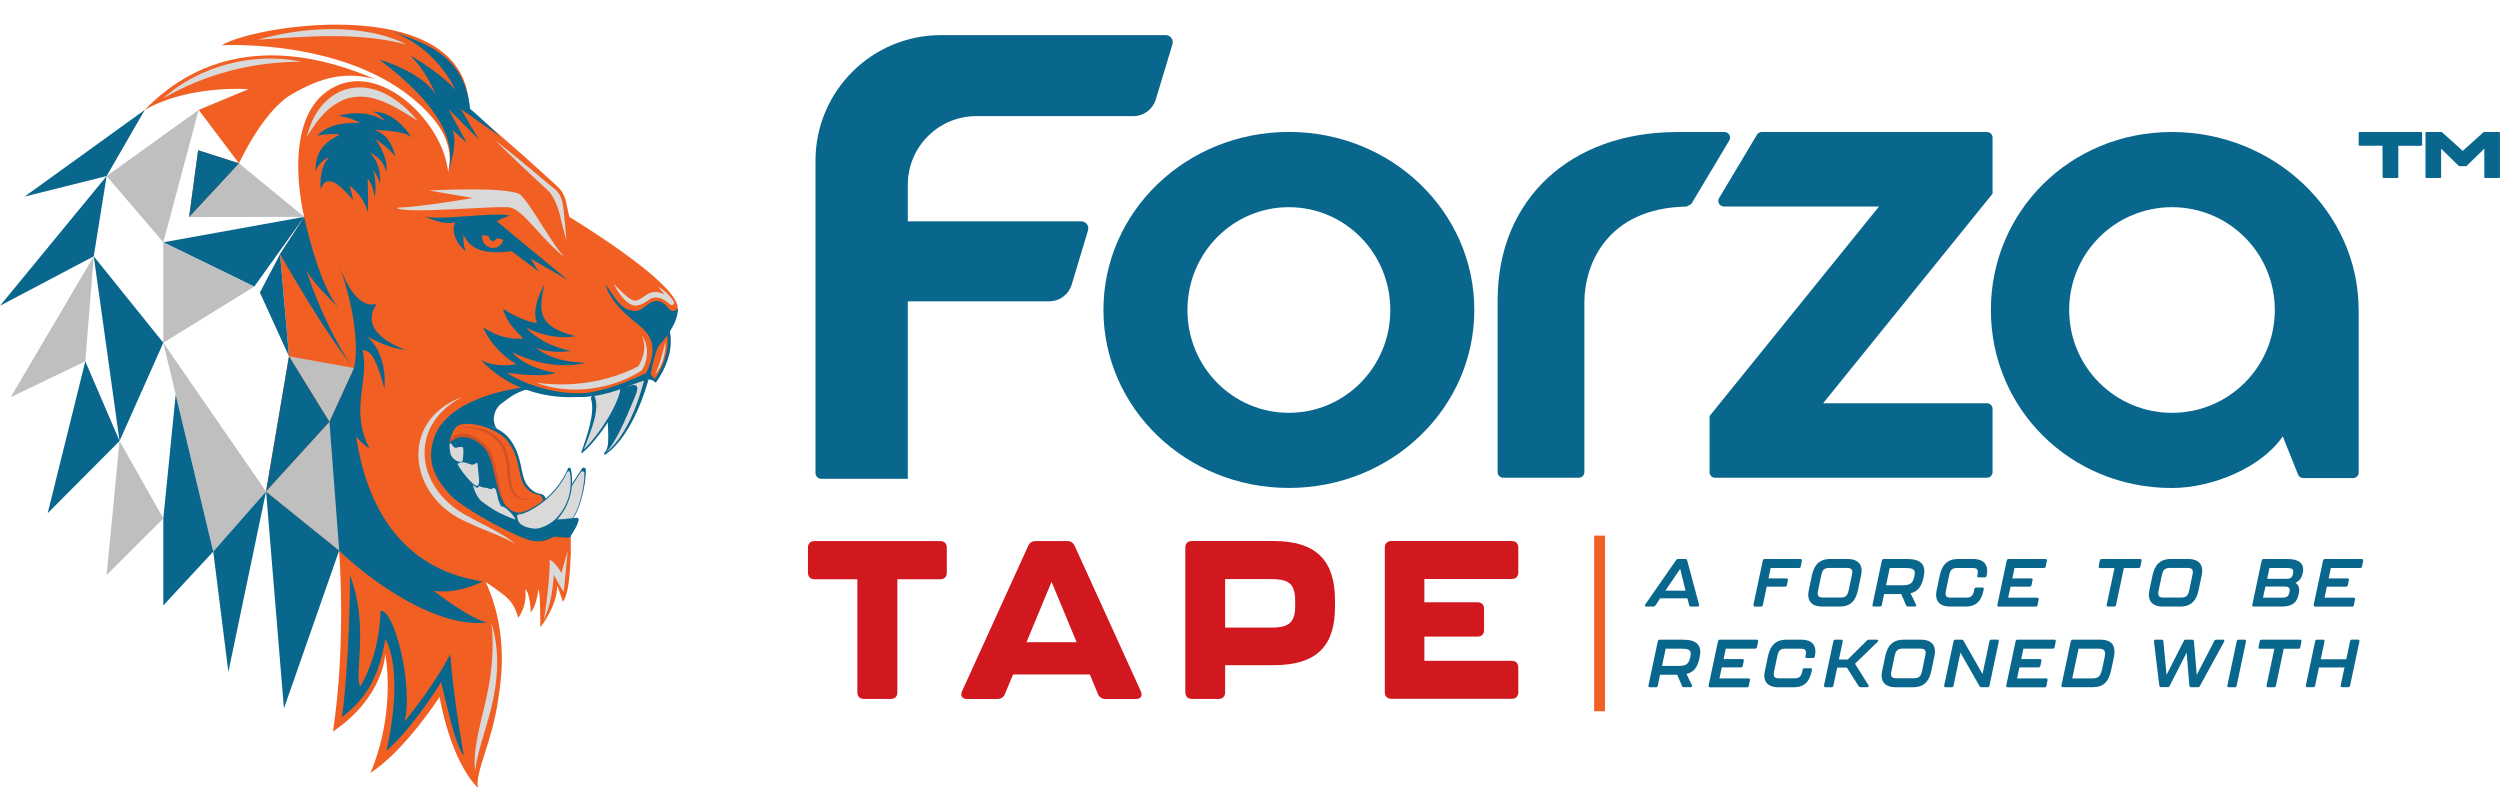 <?xml version="1.0" encoding="UTF-8"?><svg id="Layer_1" xmlns="http://www.w3.org/2000/svg" viewBox="0 0 400 130"><defs><style>.cls-1{fill:#f16022;}.cls-2{fill:#d1181f;}.cls-3{fill:#bfbfbf;}.cls-4{fill:#d35127;}.cls-5{fill:#dad9d9;}.cls-6{fill:#09668d;}.cls-7{fill:none;stroke:#f16022;stroke-miterlimit:10;stroke-width:1.73px;}</style></defs><path class="cls-6" d="m387.35,21.12h-9.78c-.12,0-.18.06-.18.18v1.84c0,.12.06.18.18.18h3.63l.02,4.97s.02.09.06.13c.04.04.08.06.13.06h2.14c.12,0,.18-.06.18-.18v-4.97h3.63c.12,0,.18-.06.18-.18v-1.84c0-.12-.06-.18-.18-.18Z"/><path class="cls-6" d="m399.82,21.12h-2.38s-.07.01-.09.04l-3.31,2.98-3.31-2.98s-.06-.04-.09-.04h-2.38c-.12,0-.18.06-.18.18v7c0,.12.06.18.18.18h2.14c.12,0,.18-.06.18-.18v-4.29l-.02-.24,2.85,2.78s.06.04.09.04h1.07s.07-.01.09-.04l2.87-2.8-.04.26v4.29c0,.12.06.18.18.18h2.14c.12,0,.18-.06.18-.18v-7c0-.12-.06-.18-.18-.18Z"/><path class="cls-6" d="m206.22,78.07c-16.43,0-29.67-12.74-29.67-28.48s13.24-28.48,29.67-28.48,29.67,12.74,29.67,28.48-13.24,28.48-29.67,28.48Zm0-44.92c-8.99,0-16.23,7.35-16.23,16.45s7.24,16.45,16.23,16.45,16.23-7.35,16.23-16.45-7.24-16.45-16.23-16.45Z"/><path class="cls-6" d="m268.32,21.12h7.59c.7,0,1.13.76.77,1.36l-6.06,10.14-.76.43c-12.79.23-16.36,9.32-16.36,15.33v27.16c0,.5-.4.9-.9.9h-12.08c-.5,0-.9-.4-.9-.9v-27.51c0-16.18,11.68-26.9,28.68-26.9Z"/><path class="cls-6" d="m273.53,66.57l27.11-33.53h-24.81c-.7,0-1.13-.76-.77-1.36l6.05-10.12c.16-.27.45-.44.77-.44h36.03c.5,0,.9.4.9.9v8.97l-27.11,33.53h26.21c.5,0,.9.4.9.9v10.12c0,.5-.4.9-.9.9h-43.48c-.5,0-.9-.4-.9-.9v-8.97Z"/><path class="cls-6" d="m377.39,49.6v25.99c0,.5-.4.9-.9.9h-7.97c-.36,0-.69-.22-.83-.56l-2.45-6.11c-3.39,4.98-11.25,8.26-17.73,8.26-16.33,0-28.97-12.74-28.97-28.48s12.64-28.48,28.97-28.48,29.87,12.74,29.87,28.48Zm-13.42,0c0-9.1-7.35-16.45-16.45-16.45s-16.45,7.35-16.45,16.45,7.35,16.45,16.45,16.45,16.45-7.35,16.45-16.45Z"/><path class="cls-6" d="m130.48,75.69V25.7c0-11.09,8.99-20.08,20.08-20.08h35.95c.76,0,1.3.73,1.08,1.46l-2.66,8.83c-.48,1.58-1.93,2.67-3.59,2.67h-25.12c-6.06,0-10.97,4.91-10.97,10.97v5.86h27.75c.76,0,1.3.73,1.08,1.46l-2.61,8.67c-.48,1.58-1.93,2.67-3.59,2.67h-22.63v28.4h-13.85c-.51,0-.92-.41-.92-.92Z"/><path class="cls-2" d="m137.18,110.76v-18.08h-6.84c-.68,0-1.07-.39-1.07-1.07v-3.97c0-.68.39-1.07,1.07-1.07h20.08c.68,0,1.07.39,1.07,1.07v3.97c0,.68-.39,1.07-1.07,1.07h-6.84v18.08c0,.68-.39,1.07-1.07,1.07h-4.26c-.68,0-1.07-.39-1.07-1.07Z"/><path class="cls-2" d="m175.66,111.02l-1.29-3.11h-12.28l-1.29,3.11c-.21.54-.64.82-1.25.82h-4.8c-.82,0-1.15-.5-.82-1.25l10.56-23.2c.25-.57.64-.82,1.25-.82h4.98c.61,0,1,.25,1.25.82l10.56,23.2c.32.75,0,1.25-.82,1.25h-4.8c-.61,0-1.04-.29-1.25-.82Zm-3.4-8.27l-4.01-9.66-4.01,9.66h8.02Z"/><path class="cls-2" d="m189.65,110.76v-23.13c0-.68.39-1.07,1.07-1.07h13.03c7.09,0,9.85,3.36,9.85,9.49v1.04c0,6.12-2.76,9.34-9.85,9.34h-7.73v4.33c0,.68-.39,1.07-1.07,1.07h-4.22c-.68,0-1.07-.39-1.07-1.07Zm13.53-10.34c2.51,0,4.05-.36,4.05-3.4v-.93c0-3.04-1.43-3.44-4.05-3.44h-7.16v7.77h7.16Z"/><path class="cls-2" d="m221.57,110.76v-23.13c0-.68.39-1.07,1.07-1.07h19.22c.68,0,1.07.39,1.07,1.07v3.94c0,.68-.39,1.07-1.07,1.07h-13.96v3.72h8.48c.68,0,1.07.39,1.07,1.07v3.36c0,.68-.39,1.07-1.07,1.07h-8.48v3.87h13.96c.68,0,1.07.39,1.07,1.07v3.94c0,.68-.39,1.07-1.07,1.07h-19.22c-.68,0-1.07-.39-1.07-1.07Z"/><line class="cls-7" x1="255.93" y1="85.7" x2="255.93" y2="113.8"/><path class="cls-6" d="m270.26,96.81l-.27-1.08h-4.36l-.76,1.14c-.08.12-.18.17-.32.17h-1.14c-.21,0-.3-.14-.17-.32l4.94-7.11c.08-.12.18-.17.32-.17h1.15c.16,0,.26.06.3.23l1.9,7.08c.05.19-.03.3-.23.3h-1.07c-.16,0-.26-.09-.29-.24Zm-.57-2.3l-.86-3.5-2.37,3.5h3.23Z"/><path class="cls-6" d="m280.55,96.76l1.5-7.08c.03-.15.14-.24.3-.24h5.71c.18,0,.28.1.24.29l-.18.91c-.03.15-.14.24-.3.24h-4.52l-.34,1.66h2.87c.18,0,.28.1.24.29l-.17.8c-.03.15-.14.24-.3.24h-2.92l-.63,2.95c-.03.15-.14.24-.3.24h-.94c-.18,0-.28-.1-.24-.29Z"/><path class="cls-6" d="m289.41,94.43l.49-2.36c.34-1.61,1.15-2.63,2.93-2.63h2.78c1.78,0,2.52,1.01,2.16,2.63l-.5,2.36c-.33,1.6-1.14,2.62-2.93,2.62h-2.77c-1.79,0-2.51-1.01-2.17-2.62Zm5.07,1.18c.79,0,1.12-.29,1.3-1.13l.52-2.47c.18-.86-.01-1.14-.82-1.14h-2.77c-.8,0-1.11.28-1.3,1.14l-.52,2.47c-.18.84.02,1.13.81,1.13h2.78Z"/><path class="cls-6" d="m307.81,92.19l-.04.17c-.28,1.36-.82,2.26-2.08,2.57l.87,1.8c.09.18,0,.31-.21.31h-1.07c-.15,0-.26-.06-.31-.2l-.77-1.79h-2.74l-.37,1.76c-.03.15-.14.24-.3.24h-.95c-.18,0-.28-.1-.24-.29l1.5-7.08c.03-.15.14-.24.3-.24h3.75c2.21,0,3.04.93,2.65,2.75Zm-2.89-1.31h-2.56l-.59,2.76h2.57c1.14,0,1.66-.19,1.93-1.29l.03-.15c.26-1.1-.2-1.31-1.38-1.31Z"/><path class="cls-6" d="m309.86,94.43l.5-2.36c.34-1.61,1.16-2.63,2.94-2.63h2.4c1.79,0,2.51,1.01,2.17,2.63v.05c-.04.16-.14.25-.3.25h-.95c-.18,0-.29-.06-.27-.18l.03-.17c.21-.94-.06-1.14-.81-1.14h-2.4c-.74,0-1.1.21-1.3,1.14l-.52,2.47c-.19.93.09,1.13.81,1.13h2.4c.73,0,1.11-.2,1.3-1.13l.04-.24c.03-.15.14-.24.3-.24h.95c.18,0,.28.08.26.2l-.04.22c-.33,1.6-1.08,2.62-2.87,2.62h-2.48c-1.79,0-2.5-1.01-2.16-2.62Z"/><path class="cls-6" d="m319.58,96.76l1.5-7.08c.03-.15.14-.24.3-.24h5.88c.18,0,.28.1.24.29l-.18.91c-.03.15-.14.24-.3.24h-4.7l-.34,1.66h2.99c.18,0,.28.1.24.29l-.17.8c-.03.15-.14.24-.3.24h-3.05l-.38,1.76h4.64c.18,0,.28.1.24.29l-.18.9c-.03.15-.14.24-.3.24h-5.88c-.18,0-.28-.1-.24-.29Z"/><path class="cls-6" d="m337.07,96.76l1.25-5.87h-2.29c-.18,0-.28-.1-.24-.29l.18-.92c.03-.15.14-.24.3-.24h6.14c.18,0,.28.1.24.29l-.18.92c-.03.15-.14.24-.3.24h-2.35l-1.26,5.92c-.03.15-.14.24-.3.24h-.95c-.18,0-.28-.1-.24-.29Z"/><path class="cls-6" d="m343.9,94.43l.5-2.36c.34-1.61,1.15-2.63,2.93-2.63h2.78c1.78,0,2.52,1.01,2.16,2.63l-.5,2.36c-.33,1.6-1.14,2.62-2.93,2.62h-2.77c-1.79,0-2.51-1.01-2.17-2.62Zm5.07,1.18c.79,0,1.12-.29,1.3-1.13l.52-2.47c.18-.86-.01-1.14-.82-1.14h-2.77c-.8,0-1.11.28-1.3,1.14l-.52,2.47c-.18.84.02,1.13.81,1.13h2.78Z"/><path class="cls-6" d="m360.37,96.76l1.5-7.08c.03-.15.14-.24.3-.24h3.82c1.82,0,2.72.71,2.48,2.09l-.02.12c-.16.89-.68,1.39-1.18,1.59.38.26.73.69.55,1.63l-.02.12c-.26,1.38-.95,2.06-2.77,2.06h-4.42c-.18,0-.28-.1-.24-.29Zm4.73-1.13c.68,0,1.07-.15,1.19-.8l.04-.17c.14-.64-.24-.82-.82-.82h-3.04l-.39,1.79h3Zm.71-3.02c.56,0,.93-.12,1.06-.74l.03-.17c.14-.65-.25-.82-.94-.82h-2.85l-.36,1.73h3.06Z"/><path class="cls-6" d="m370.19,96.76l1.5-7.08c.03-.15.14-.24.3-.24h5.88c.18,0,.28.1.24.29l-.18.91c-.03.15-.14.24-.3.24h-4.7l-.34,1.66h2.99c.18,0,.28.1.24.29l-.17.8c-.03.15-.14.24-.3.24h-3.05l-.38,1.76h4.64c.18,0,.28.1.24.29l-.18.9c-.03.15-.14.24-.3.24h-5.88c-.18,0-.28-.1-.24-.29Z"/><path class="cls-6" d="m271.96,105.1l-.04.17c-.28,1.36-.82,2.26-2.08,2.57l.87,1.8c.09.18,0,.31-.21.31h-1.07c-.15,0-.26-.06-.31-.2l-.77-1.79h-2.74l-.37,1.76c-.03.15-.14.24-.3.24h-.95c-.18,0-.28-.1-.24-.29l1.5-7.08c.03-.15.14-.24.3-.24h3.75c2.21,0,3.04.93,2.65,2.75Zm-2.89-1.31h-2.56l-.59,2.76h2.57c1.14,0,1.66-.19,1.93-1.29l.03-.15c.26-1.1-.2-1.31-1.38-1.31Z"/><path class="cls-6" d="m273.38,109.67l1.5-7.08c.03-.15.14-.24.3-.24h5.88c.18,0,.28.1.24.29l-.18.91c-.03.15-.14.24-.3.24h-4.7l-.34,1.66h2.99c.18,0,.28.1.24.29l-.17.8c-.03.15-.14.24-.3.24h-3.05l-.38,1.76h4.64c.18,0,.28.1.24.29l-.18.9c-.03.15-.14.24-.3.24h-5.88c-.18,0-.28-.1-.24-.29Z"/><path class="cls-6" d="m282.39,107.34l.49-2.36c.34-1.61,1.16-2.63,2.94-2.63h2.4c1.79,0,2.51,1.01,2.16,2.63v.05c-.04.16-.14.25-.3.25h-.95c-.18,0-.29-.06-.27-.18l.03-.17c.21-.94-.06-1.14-.81-1.14h-2.4c-.74,0-1.1.21-1.3,1.14l-.52,2.47c-.19.93.09,1.13.81,1.13h2.4c.73,0,1.11-.2,1.3-1.13l.04-.24c.03-.15.14-.24.3-.24h.95c.18,0,.28.08.26.2l-.04.22c-.33,1.6-1.08,2.62-2.87,2.62h-2.48c-1.79,0-2.5-1.01-2.16-2.62Z"/><path class="cls-6" d="m291.84,109.67l1.5-7.08c.03-.15.14-.24.3-.24h.95c.18,0,.28.1.24.29l-.6,2.88h1.42l3.05-3.03c.1-.1.21-.14.33-.14h1.27c.24,0,.3.17.13.33l-3.63,3.52,2.15,3.43c.12.18.03.32-.18.32h-1.08c-.14,0-.25-.06-.32-.18l-1.87-2.95h-1.55l-.61,2.9c-.03.15-.14.24-.3.24h-.95c-.18,0-.28-.1-.24-.29Z"/><path class="cls-6" d="m301.15,107.34l.49-2.36c.34-1.61,1.15-2.63,2.93-2.63h2.78c1.78,0,2.52,1.01,2.16,2.63l-.5,2.36c-.33,1.6-1.14,2.62-2.93,2.62h-2.77c-1.79,0-2.51-1.01-2.17-2.62Zm5.07,1.18c.79,0,1.12-.29,1.3-1.13l.52-2.47c.18-.86-.01-1.14-.82-1.14h-2.77c-.8,0-1.11.28-1.3,1.14l-.52,2.47c-.18.84.02,1.13.81,1.13h2.78Z"/><path class="cls-6" d="m311.07,109.67l1.5-7.08c.03-.15.14-.24.3-.24h.98c.14,0,.25.05.32.18l3.03,5.31,1.12-5.26c.03-.15.14-.24.3-.24h.95c.18,0,.28.1.24.29l-1.5,7.08c-.03.15-.14.24-.3.24h-.97c-.14,0-.25-.05-.32-.18l-3.05-5.35-1.11,5.3c-.03.15-.14.24-.3.24h-.95c-.18,0-.28-.1-.24-.29Z"/><path class="cls-6" d="m321,109.67l1.5-7.08c.03-.15.14-.24.3-.24h5.88c.18,0,.28.1.24.29l-.18.91c-.03.15-.14.24-.3.24h-4.7l-.34,1.66h2.99c.18,0,.28.1.24.29l-.17.8c-.03.15-.14.24-.3.24h-3.05l-.38,1.76h4.64c.18,0,.28.1.24.29l-.18.9c-.03.15-.14.24-.3.24h-5.88c-.18,0-.28-.1-.24-.29Z"/><path class="cls-6" d="m329.83,109.67l1.5-7.08c.03-.15.14-.24.3-.24h4.46c1.78,0,2.53.95,2.12,2.85l-.41,1.94c-.4,1.9-1.18,2.81-2.96,2.81h-4.77c-.18,0-.28-.1-.24-.29Zm4.96-1.13c.81,0,1.27-.23,1.53-1.41l.41-1.91c.25-1.18-.1-1.43-.94-1.43h-3.22l-1.01,4.75h3.23Z"/><path class="cls-6" d="m345.49,109.71l-.86-7.08c-.02-.17.08-.28.26-.28h.97c.16,0,.27.09.28.26l.51,5.37,2.76-5.44c.06-.13.16-.19.31-.19h1.03c.16,0,.27.1.28.26l.45,5.37,2.81-5.44c.07-.13.16-.19.31-.19h1.07c.21,0,.29.14.19.32l-3.88,7.09c-.06.13-.18.19-.32.19h-1.08c-.16,0-.27-.1-.28-.26l-.44-5.27-2.72,5.33c-.07.13-.16.19-.31.19h-1.04c-.16,0-.27-.08-.29-.25Z"/><path class="cls-6" d="m356.38,109.67l1.5-7.08c.03-.15.14-.24.3-.24h.94c.18,0,.28.1.24.29l-1.5,7.08c-.03.15-.14.24-.3.24h-.94c-.18,0-.28-.1-.24-.29Z"/><path class="cls-6" d="m362.65,109.67l1.25-5.87h-2.29c-.18,0-.28-.1-.24-.29l.18-.92c.03-.15.14-.24.3-.24h6.14c.18,0,.28.1.24.29l-.18.92c-.03.15-.14.24-.3.24h-2.35l-1.26,5.92c-.03.15-.14.24-.3.24h-.95c-.18,0-.28-.1-.24-.29Z"/><path class="cls-6" d="m368.93,109.67l1.5-7.08c.03-.15.14-.24.3-.24h.95c.18,0,.28.1.24.29l-.6,2.84h4.09l.6-2.9c.03-.15.14-.24.3-.24h.96c.18,0,.28.1.24.29l-1.5,7.08c-.03.15-.14.24-.3.24h-.96c-.18,0-.28-.1-.24-.29l.61-2.87h-4.09l-.61,2.92c-.03.15-.14.24-.3.24h-.95c-.18,0-.28-.1-.24-.29Z"/><path class="cls-1" d="m46.24,57.01c5.84-5.32,45.07,28.85,45.07,28.85,0,0,.24,8.74-1.26,10.42-.36-1.2-.9-2.57-.9-2.57,0,3.35-2.69,6.65-2.69,6.65-.06-2.45,0-5.21-.3-6.11-.12,1.02-.6,3.23-1.26,3.71.06-.78-.3-3.41-.84-3.65.12,1.2,0,2.93-1.14,4.55-.66-2.51-1.86-3.23-2.22-3.59-.36-.36-2.99-2.16-2.99-2.16,3.86,8.38,2.33,16.36,2.07,18.35-.95,7.22-3.77,11.91-3.32,14.6-4.54-4.61-6.12-14.55-6.12-14.55,0,0-5.53,8.56-11.07,12.16,4.2-9.94,2.37-19.02,2.37-19.02,0,0-.19,6.86-8.37,12.4,2.19-14.33.98-28.97.98-28.97l-11.7-9.43,3.68-21.63Z"/><path class="cls-1" d="m66.86,74.71c-3.68-3.86-20.62-17.69-20.62-17.69l-1.43-16.36,3.86-5.95s-3.77-14.82,3.68-20.12c7.45-5.3,17.31,3.67,19.08,11.37.81,3.52.52,6.57.52,6.57l-8.47,12.62,3.38,29.56Z"/><path class="cls-1" d="m35.47,7.24c5.75-3.48,39.63-8.39,39.57,10.23,6.09,4.98,11.9,10.28,14.18,12.4.67.62,1.12,1.42,1.32,2.31l.55,2.53s17.33,10.42,17.36,14.59c0,1.06-1.46,3.77-1.46,3.77l.12,3.47-2.29,4.36s-.71-.7-1.52-.61-3.56,1.26-3.56,1.26c0,0-8.02,3.19-13.5,1.03-1.66-.39-2.12-.81-3.93,0s-10.08,4.69-10.08,4.69l-2.11,5.29,1.66,5.21,6.65,5.37,5.84,2.51,4.6-.72,1.89.2.58,3.79-9.89-1.61s-12.15,8.83-15.36,2.25c-3.2-6.59-11.86-46.34-11.86-46.34,0,0,26.02-11.34,15-24.33C58.22,5.92,35.47,7.24,35.47,7.24Z"/><path class="cls-6" d="m67.74,34.49c1.5,1.02,11.26-.66,13.83,0-1.5.54-2.1.9-2.1.9l11.37,9.4-5.93-3.41,1.26,2.04-4.31-3.23c-3.71.48-6.53.08-7.72-2.69-.06,2.04.42,2.75.42,2.75-1.86-1.44-2.27-3.59-1.8-4.43.48-.84-.6.9-5.03-1.32Z"/><path class="cls-1" d="m78.87,39.67c-.12,0-.25-.01-.38-.04-.45-.1-.82-.37-1.07-.75-.24-.39-.32-.84-.22-1.29l1.09.25c-.03.15,0,.31.08.45s.22.23.37.26c.32.07.64-.13.71-.45l1.09.25c-.18.79-.89,1.33-1.67,1.33Z"/><path class="cls-5" d="m68.64,30.48s13.05-.72,14.67.72c1.62,1.44,5.39,8.56,7.12,10-3.71-2.69-6.65-7.72-8.92-8.02s-17.12,1.14-18.02.06c3.95-.12,12.15-1.56,12.15-1.56l-7-1.2Z"/><path class="cls-6" d="m51.28,30.3c.83-2.07,2.18-1.83,5.23,1.71-.48-2.16-.64-2.34-.64-2.34,0,0,2.36,1.57,2.98,4.38.11-2.92-.04-5.5-.04-5.5.81.83,1.16,3.07,1.16,3.07.37-2.6-.28-4.55-.28-4.55.96,1.62,1.06,1.98,1.12,2.45.2-2.9-.85-4.27-1.66-5.13,1.72.82,2.43,2.08,2.67,3.1.35-2.46-1.74-5.21-1.74-5.21,1.32.73,3.11,2.55,3.17,2.79-.43-1.95-1.44-3.79-3.46-4.29,2.51.12,5.51.3,6.23,1.44-1.32-2.04-3.41-4.36-6.35-4.36,1.48.67,1.92,1.54,1.92,1.54,0,0-2.75-2.17-7.43-.87,2.19.27,3.42,1.17,3.42,1.17,0,0-4.43-.52-6.82,2,2.56-.47,3.59-.14,3.59-.14-2.65,1.3-3.89,2.83-3.89,5.91.66-1.82,2.22-2.32,2.22-2.32-1.78,1.78-1.38,5.15-1.38,5.15Z"/><path class="cls-6" d="m71.73,27.48c1.31-4.88-1.41-10.71-11.05-17.95,4.25,1.26,8.26,3.71,9.16,5.93-.9-2.22-2.1-4.43-4.19-6.59,5.21,3.05,7.24,5.51,7.24,5.51-2.04-4.07-5.57-7.66-10.48-9.46,4.91,1.8,11.91,3.47,12.81,12.51,1.58,1.25,4.81,4.43,4.81,4.43l-6.3-4.43,2.86,4.86-4.85-4.86,2.95,5.45-2.51-2.27s1.45.94-.44,6.88Z"/><polygon class="cls-6" points="71.21 69.93 73.99 69.06 77.24 70.16 79.69 73.02 81.39 77.18 81.39 79.56 83.23 81.4 85.03 82.5 84.76 85.1 81.63 84.3 77.87 82.46 75.32 80.66 73.13 78.78 71.21 76.07 70.58 71.37 71.21 69.93"/><path class="cls-6" d="m94.57,63.84c.72,2.34-.87,6.48-1.56,8.52-.04.12.02.17.12.1,1.89-1.29,7.37-8.69,6.17-10.51-1.8.53-3.7,1.15-4.49,1.41-.2.07-.31.29-.25.49Z"/><path class="cls-5" d="m95.08,63.26c1.03,2.26-.62,5.73-1.35,7.87-.04.11-.42.87-.34.79,2.46-2.31,5.73-7.4,5.91-9.98-2.36.7-4.22,1.32-4.22,1.32Z"/><path class="cls-6" d="m103.76,60.74c-.29,1-2.46,8.91-6.89,11.98-.14.1-.31-.08-.2-.21.56-.76.6-1.24.63-1.8.08-1.32-.08-3.44-.08-3.44,0,0,2.05-2.12,2.1-5.33,2.47-.61,3.2-1.42,4.45-1.2Z"/><path class="cls-5" d="m99.94,61.94c.62,0,3-1.44,1.59,1.69-.55,1.21-2.74,7.11-4.69,8.84,1.74-1.27,4.35-4.48,6.2-11.57-2.53.54-3.73,1.04-3.73,1.04h.63Z"/><path class="cls-6" d="m101.36,60.6c-2.96,1.36-8.71,3.15-12.07,2.21,1.76,1,5.42,1.02,9.53-.39,4.11-1.41,4.82-2.17,5.93-1.35.65-.29-.65-.65-.59-1.35s.82-3.99,1.35-4.52c.53-.53,3.11-3.55,2.94-5.9-.2.23-.41.51-.91.44-.62-.09-1.03-1.53-2.44-1.59-1.41-.06-2.31,1.88-3.83,1.59-1.53-.29-2.16-.82-4.33-4.23.35,2,2.41,4.17,4.35,5.76,1.94,1.59,4.58,3.17,2.11,8.4-.58.25-1.27.58-2.04.94"/><path class="cls-6" d="m73.21,67.69c1.76-1.05,6.57.43,8.11,2.27,2.51,3.02,1.75,6.1,3.13,7.78,1.25,1.52,2.11,1.08,2.57,1.52.54.53.54,2.18.54,2.18,0,0-5.21,2.04-6.59-1.02-1.38-3.05-1.54-7.96-3.41-9.6-1.61-1.41-4.52-1.87-5.05-.93-.53.94-1.14-1.1.7-2.19Z"/><path class="cls-6" d="m72.09,70.05c.99-1.08,2.67-1.31,4.07-.91,1.46.41,2.65,1.49,3.44,2.76,1.38,2.33,1.68,5.26.78,7.82-1.31-2.04-2.04-4.25-3.27-6.29-1.21-1.93-2.54-3.1-5.03-3.38h0Z"/><path class="cls-6" d="m84.72,61.84c-4.11.51-11.4,1.97-11.51,5.85,1.88-.39,5.26.24,6.36.95-.86-.86-.8-3.06.77-4.16,1.21-.85,1.95-1.65,4.44-2.33.19-.05.14-.33-.06-.31Z"/><path class="cls-1" d="m73.17,68.15c1.7-1.02,6.36.41,7.85,2.2,2.43,2.92,1.7,5.91,3.03,7.53,1.21,1.47,2.04,1.04,2.49,1.47.52.51.52,2.11.52,2.11,0,0-5.05,1.97-6.38-.99-1.33-2.96-1.49-7.71-3.31-9.3-1.55-1.37-3.54-1.81-4.89-.9-.87.58-1.1-1.06.68-2.12Z"/><path class="cls-6" d="m73.17,68.15c-.76.49-1.34,2.67-1.34,3.19s-.18,9.03,10.92,12.38c2.29.62,4.16.23,5.62-.14.21-.05.36-.3.55-.35.5-.13,1.2-.13,1.59-.16,1.59-.12,2.38-.66,1.96.54-.41,1.2-1.12,1.85-1.12,2.26-.65.35-1.7,0-2.47,0s-1.23.94-3.47.7c-2.23-.23-11.27-5.14-13.34-7.34-2.82-3-3.91-5.77-2.46-9.59.81-2.13,3.58-5.24,10.13-6.81,1.04-.25-6.59,5.32-6.59,5.32Z"/><path class="cls-4" d="m73.6,68.32c5.09-.29,7.98,2.1,8,7.3.14,2.76.95,5.01,4.18,3.94-1.76.84-3.45.52-4.15-1.45-.61-1.56-.44-3.27-.78-4.86-.62-3.54-4.02-4.82-7.26-4.93h0Z"/><path class="cls-6" d="m91.39,77.6c.23-.39,1.14-1.69,1.72-2.62.18-.29.62-.16.62.18.05,2.68-1.11,6.76-2.09,7.81-2.69.37-3.71.52-3.71.52l3.46-5.88Z"/><path class="cls-5" d="m91.35,77.96c.21-.36,1.04-1.55,1.58-2.41.16-.26.57-.15.57.16.05,2.46-1.02,6.2-1.92,7.17-2.47.34-2.52.19-2.52.19l2.29-5.11Z"/><path class="cls-6" d="m82.55,83.16s-.23-1.08.36-1.08c1.15-.01,5.83-2.1,7.95-7.09.1-.23.43-.19.48.05.35,1.63.55,5.18-2.37,8.3-1.89,1.76-3.59,1.76-3.59,1.76,0,0-2.58-.35-2.82-1.94Z"/><path class="cls-6" d="m75.57,77.18s.36,2.3,1.77,3.25,2.11,1.55,5.21,2.74c.47.18-1.34-2.53-2.17-2.41-.31-1.54-.49-2.6-1.03-2.96-.84.47-1,.06-1.7.06s-2.08-.68-2.08-.68Z"/><path class="cls-6" d="m72.5,71.12c.59.76.7-.03,1.73.25.18.76,0,2.58,0,2.58-1.08.63-2.07-.84-2.16-1.42-.43-2.69.43-1.42.43-1.42Z"/><path class="cls-5" d="m82.83,83.03s-.3-.73.23-.73c1.04,0,5.69-2.29,7.69-6.77.09-.21.39-.17.43.05.29,1.48.41,4.7-2.29,7.47-1.74,1.57-3.28,1.54-3.28,1.54,0,0-2.59-.12-2.78-1.56Z"/><path class="cls-5" d="m75.57,77.18s.36,2.3,1.77,3.25,1.94,1.5,5.04,2.69c.47.18-1.37-2.22-2.2-2.1-.73-1.28-.57-2.62-1.11-2.98-.84.47-.71,0-1.42,0s-2.08-.86-2.08-.86Z"/><path class="cls-5" d="m72.44,71.32c.59.76.62-.03,1.64.25.18.76-.08,2.29-.08,2.29-1.06.25-1.86-.84-1.94-1.32-.45-2.69.37-1.22.37-1.22Z"/><path class="cls-6" d="m73.21,74.23c.23.7,2.53,3.86,3.17,3.8.65-.06.24-2.58.18-3.76-.06-1.17-.43.05-1.26-.24-.82-.29-1.49-.29-2.1.21Z"/><path class="cls-5" d="m73.21,74.23c.23.7,2.47,3.56,3.11,3.51s.18-1.98.12-3.15-.31,0-1.14-.29c-.82-.29-1.49-.56-2.1-.06Z"/><path class="cls-4" d="m71.97,70.37c1.55-1.99,4.08-.73,5.68.76,1.51,1.59,1.71,3.91,2.12,5.93.29,1.32.52,2.99,1.4,4.09-1.04-.96-1.41-2.71-1.77-4.01-.51-1.94-.7-4.15-2.07-5.67-1.48-1.44-3.69-2.29-5.36-.63v-.46Z"/><path class="cls-6" d="m104.95,61.22l-.4-.28c3.18-4.47,2.11-7.93,2.1-7.97l.46-.15c.05.15,1.17,3.71-2.17,8.4Z"/><path class="cls-5" d="m98.2,45.38c.82.87,1.66,1.82,2.66,2.45.5.3.85.36,1.39.1.56-.24.95-.68,1.55-.97,1.39-.65,2.99.14,3.86,1.21h0s0,.01,0,.01c-.02-.01-.1-.05-.16-.05-.26,0-.39.25-.28.46l-.02-.05c-.49-.99-1.14-1.86-1.9-2.68.99.56,1.85,1.39,2.48,2.35.25.31-.13.76-.48.54-.07-.04-.16-.11-.23-.17-.78-.72-1.88-1.27-2.91-.81-.45.19-.93.69-1.61.94-.36.13-.71.22-1.12.16-.4-.07-.71-.27-.98-.47-1.02-.82-1.71-1.88-2.26-3.03h0Z"/><path class="cls-6" d="m95.23,63.16c-4.5.94-12.52.6-18.27-5.56,2.53,1.37,5.66.66,5.66.66-1.65-.89-4.19-3.11-5.33-5.94,2.87,2,5.18,1.9,6.41,1.85-.73-.87-2.61-2.34-3.22-4.77,2.94,1.93,5.02,2.24,5.35,2.29.33.06-1.25-1.63,1.28-6.2-.98,4.47-1.06,6.74,4.98,8.3-2.99.54-6.11-.4-7.93-1.41,1.38,1.61,4.04,3.17,7.23,3.76-3.6.57-5.77-.57-5.77-.57,2.66,1.95,4.89,2.31,8.18,2.5-2.64.55-6.5.83-11.84-1.7,1.02,1.33,3.69,2.77,6.95,3.28-2.39.87-7.79-.02-7.79-.02,1.54,1.25,10.4,5.45,18.18,1.91"/><path class="cls-5" d="m90.83,88.07s-.58,6.47-.64,6.59-1.56-2.65-1.56-2.65c-.24,1.93-.31,4.32-1.62,7.14.48-2.45,1.08-8.36.92-9.58.94.3,1.9,2.1,1.9,2.1l1-3.59Z"/><path class="cls-5" d="m49.12,21.86c1.5-6.62,7.33-10.1,13.47-6.32,1.65,1.02,3.05,2.33,4.23,3.8-1.88-1.21-3.68-2.37-5.7-3.16-5.62-2.21-9.2.94-11.99,5.68h0Z"/><path class="cls-6" d="m48.67,34.73c.9,4.04,2.94,11.58,5.47,14.46-3.22-3.14-5.38-5.57-5.47-7.23,1.44,5.61,5.84,14.68,7.99,16.93-4.04-4.49-11.85-18.23-11.85-18.23l3.86-5.93Z"/><path class="cls-1" d="m59.99,12.64c-5.84-2.42-23.08-9.25-36.82,4.94,7-4.04,16.61-3.32,16.61-3.32l-7.99,3.32,6.45,8.56-6.54-2.09-1.44,10.69s6.9-7.25,7.98-8.6c0,0,3.79-8.38,8.46-11.07s8.45-3.68,13.3-2.42Z"/><polygon class="cls-6" points="48.67 34.7 40.68 45.86 26.13 38.77 48.67 34.7"/><polygon class="cls-3" points="26.13 38.77 26.13 54.84 40.68 45.86 26.13 38.77"/><polygon class="cls-3" points="31.79 17.58 26.13 38.77 17.06 28.17 31.79 17.58"/><polygon class="cls-6" points="17.06 28.17 15 41.01 0 48.92 17.06 28.17"/><polygon class="cls-3" points="15 41.01 13.65 57.81 1.71 63.55 15 41.01"/><polygon class="cls-6" points="13.65 57.81 19.13 70.56 7.63 82.11 13.65 57.81"/><polygon class="cls-6" points="15 41.01 19.13 70.56 26.13 54.84 15 41.01"/><polygon class="cls-3" points="19.13 70.56 17.06 92.01 26.13 82.95 19.13 70.56"/><polygon class="cls-3" points="26.13 54.84 34.12 88.25 34.12 88.25 42.57 78.64 26.13 54.84"/><polygon class="cls-6" points="28.11 63.13 26.13 82.95 26.13 96.87 34.12 88.25 28.11 63.13"/><polygon class="cls-6" points="42.57 78.64 36.54 107.51 34.12 88.25 42.57 78.64"/><polygon class="cls-6" points="44.81 40.66 41.58 46.81 46.24 57.01 44.81 40.66"/><polygon class="cls-3" points="46.24 57.01 52.71 67.51 56.66 58.89 46.24 57.01"/><polygon class="cls-6" points="46.24 57.01 42.57 78.64 52.71 67.51 46.24 57.01"/><polygon class="cls-3" points="30.26 34.73 38.24 26.13 48.67 34.7 30.26 34.73"/><polyline class="cls-6" points="23.17 17.58 17.06 28.17 3.94 31.45"/><path class="cls-5" d="m41.28,6.35c7.19-2.06,16.95-2.71,23.77.78-7.78-2.04-15.84-1.31-23.77-.78h0Z"/><path class="cls-5" d="m26.13,15.72c5.68-5.17,14.57-7.48,22.06-5.84-7.75-.01-15.35,1.95-22.06,5.84h0Z"/><path class="cls-5" d="m79.1,22.34c3.01,2.36,5.94,4.79,8.86,7.26.12.11.43.36.55.46,1.84,1.24,1.6,3.7,1.88,5.64.09.9.17,1.81.22,2.72-.25-.87-.48-1.75-.7-2.63-.1-.39-.2-.84-.3-1.28-.22-.94-.54-1.86-.99-2.71-.24-.45-.5-.87-.86-1.24-2.93-2.69-5.83-5.42-8.65-8.22h0Z"/><path class="cls-6" d="m56.66,58.89s-3.39,30.53,20.59,34.15c-4.85,2.27-7.9,1.46-7.9,1.46,5.03,3.77,6.98,4.63,8.53,5.12-9.31,1.02-21.1-8.94-23.62-11.55h0s-2.02-13.69-1.55-20.57l3.95-8.62Z"/><polygon class="cls-6" points="54.27 88.07 42.57 78.64 45.43 113.35 54.27 88.07"/><polygon class="cls-3" points="42.57 78.64 54.27 88.07 52.71 67.51 42.57 78.64"/><polygon class="cls-6" points="31.7 24.04 30.26 34.73 38.24 26.13 31.7 24.04"/><path class="cls-5" d="m76.01,123.31c-.44-3.52,1.14-8.39,1.85-11.83.85-3.87,1.21-7.83.77-11.78,1.22,3.85,1.12,8.09.31,12.01-.75,3.96-2.38,7.61-2.92,11.61h0Z"/><path class="cls-5" d="m85.78,61.22c5.51.8,11.45-.08,16.39-2.63,0,0-.12.12-.12.12.69-1.05,1.14-2.37,1.01-3.65-.04-.44-.18-.87-.33-1.3.26.37.5.78.61,1.24.4,1.34.14,3.17-.7,4.3-4.77,3.07-11.55,4-16.86,1.91h0Z"/><path class="cls-5" d="m106.47,54.66c.05,1.86-.41,3.88-1.68,5.3.83-1.7,1.21-3.48,1.68-5.3h0Z"/><path class="cls-5" d="m73.86,63.55c-8.93,4.8-7.2,15.03,1.32,19.22,2.42,1.38,5.12,2.46,7.33,4.28-2.46-1.45-5.19-2.21-7.75-3.5-9.34-3.88-11.13-16.12-.9-20.01h0Z"/><path class="cls-6" d="m60.35,48.57s-3.83,4.22,4.49,7.39c-2.54-.12-6.14-2.16-6.14-2.16,3.47,3.02,2.81,8.34,2.81,8.34-1.17-4.06-1.92-6.11-3.5-6.11,1.16,4.84-2.14,9.49,1.13,15.78-4.61-3.13-4.46-7.8-2.7-12.3.98-2.51.67-9.16-2.18-17.07,2.85,7.9,6.09,6.12,6.09,6.12Z"/><path class="cls-6" d="m55.99,92.01c0,12.25-1.09,21.77-1.29,22.74,2.57-2.06,5.73-4.83,6.96-12.55,2.06,3.86,1.72,11.04.18,17.93,4.44-3.93,8.74-10.98,8.74-10.98.99,3.86,2.28,10.23,3.63,11.72-1.8-10.18-2.16-16.19-2.16-16.19-2.66,4.98-5.77,8.76-7.32,10.78,1.45-5.61-1.64-18.13-3.85-17.72-.09,4.46-1.33,8.89-3.27,12.13-.95-2.36,1.47-9.81-1.62-17.85Z"/></svg>